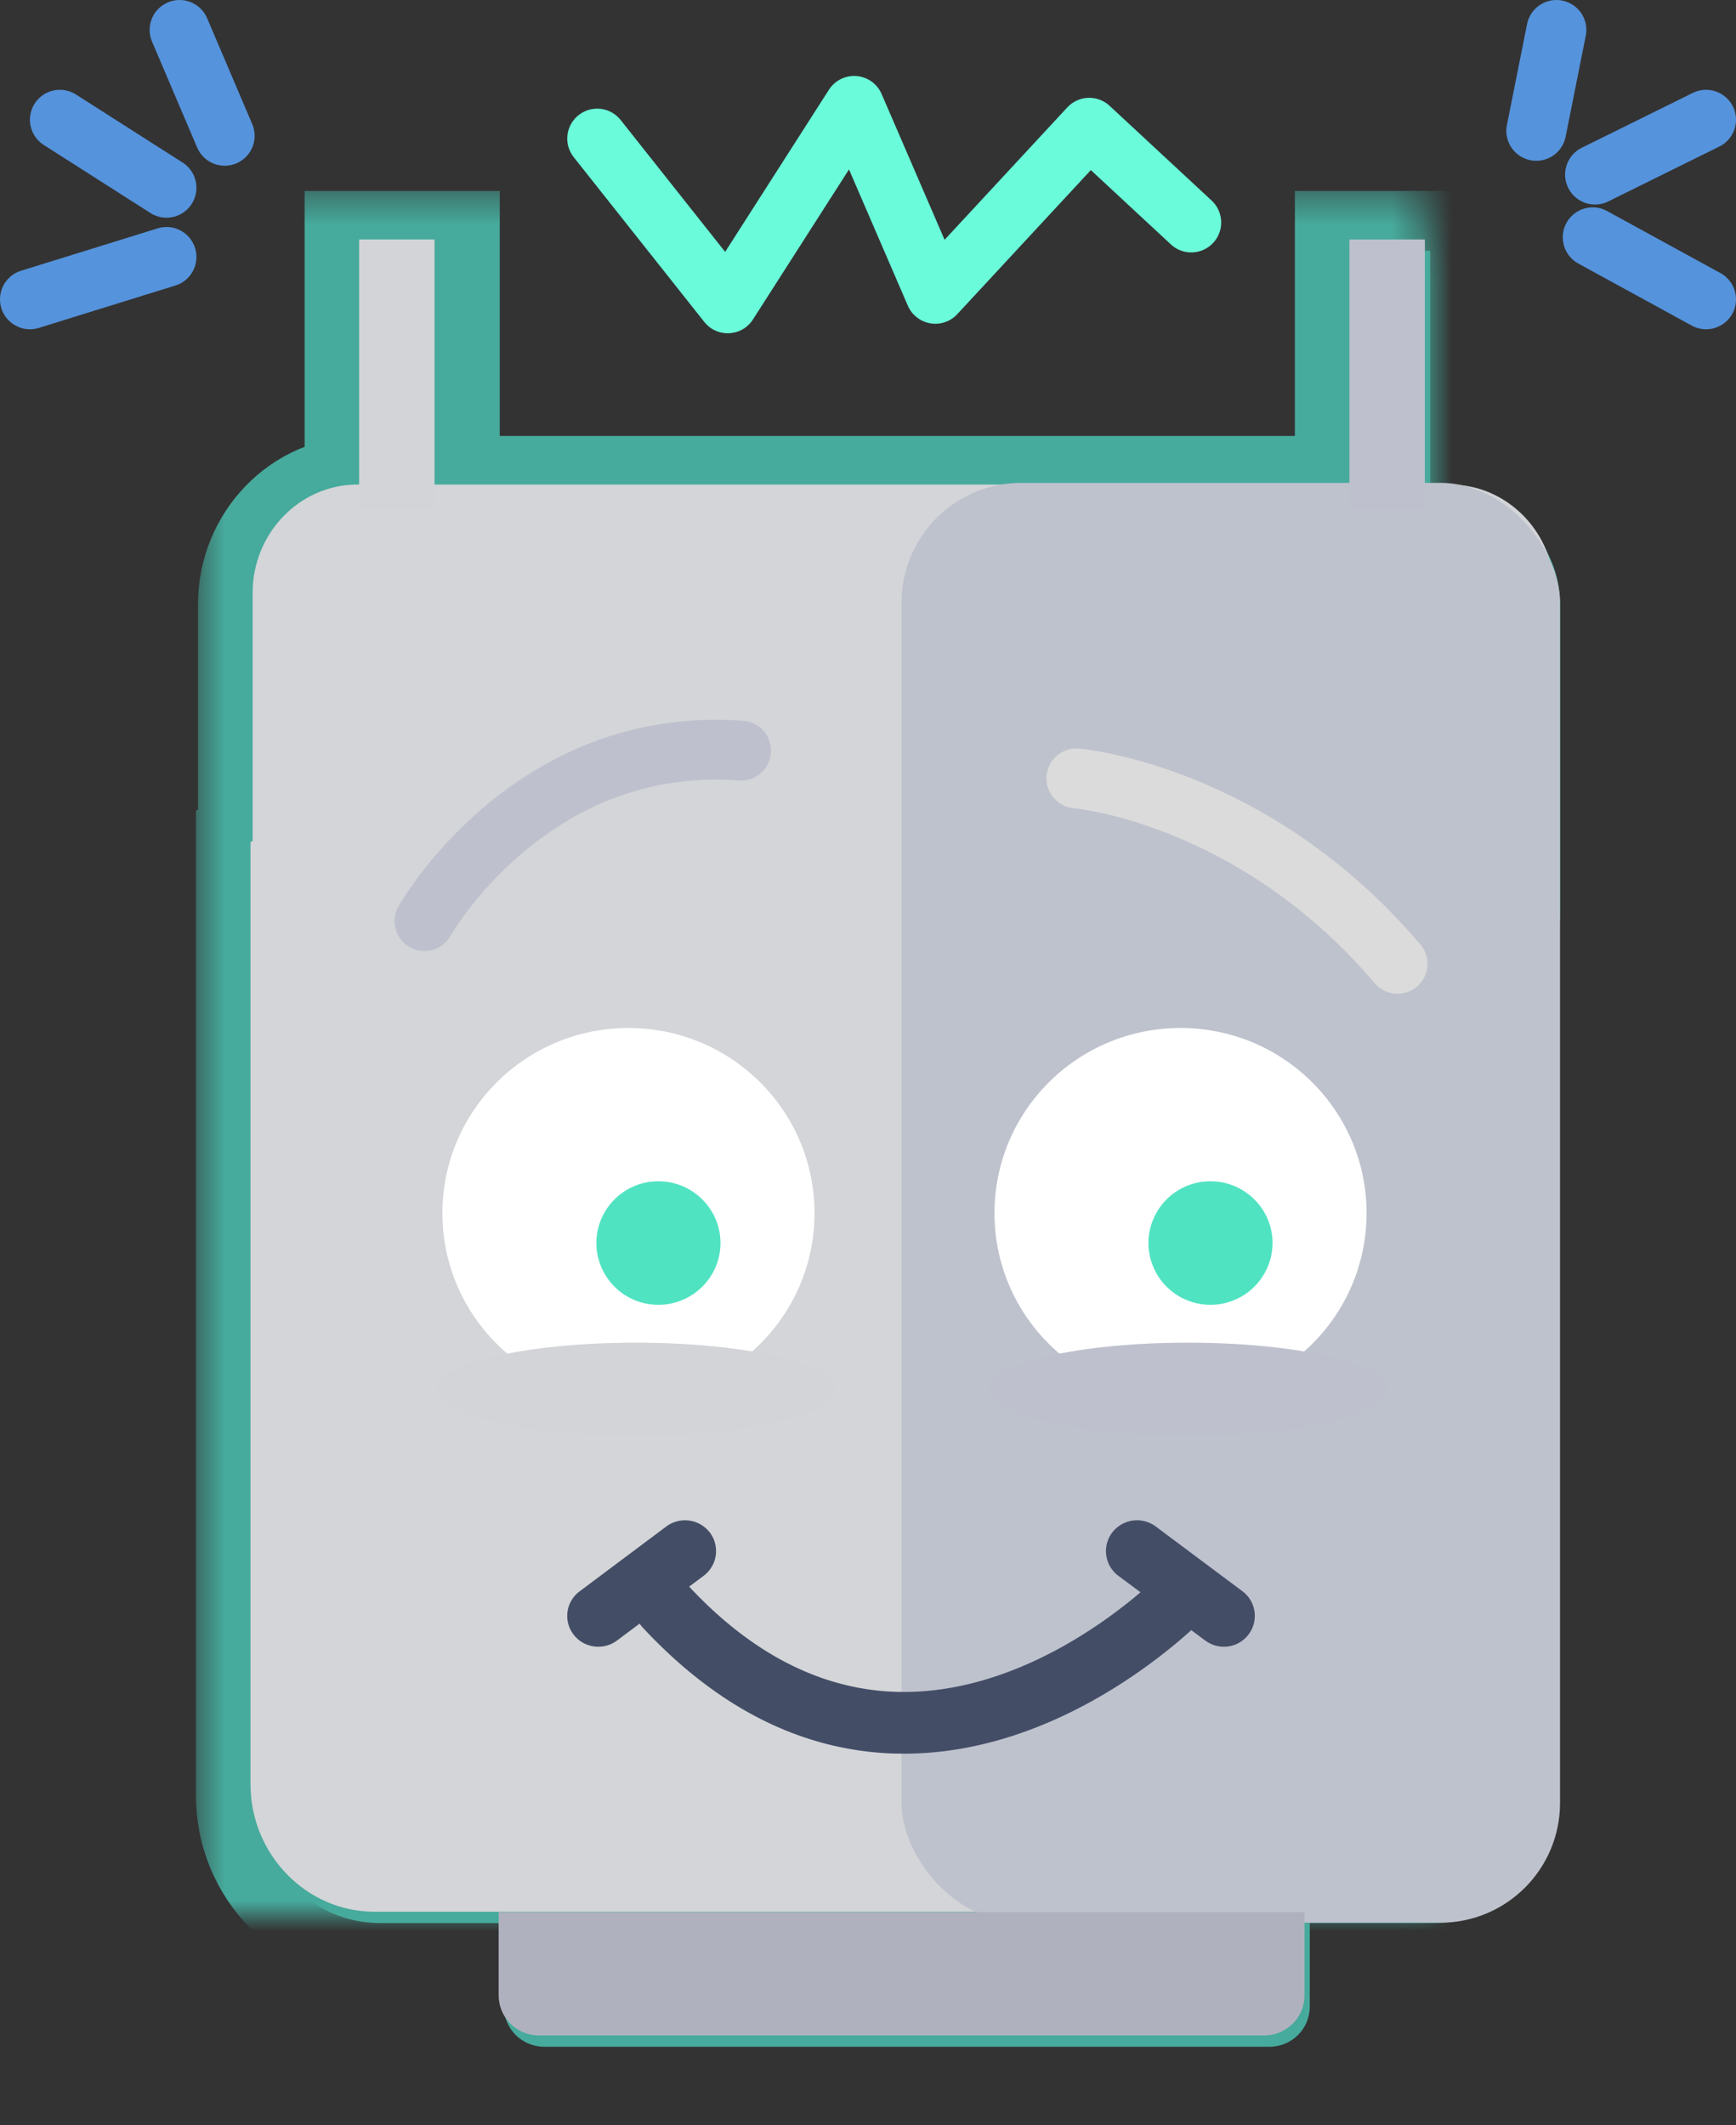 <svg width="58" height="71" xmlns="http://www.w3.org/2000/svg" xmlns:xlink="http://www.w3.org/1999/xlink"><rect width="100%" height="100%" fill="#333333" stroke="none"/><defs><path d="M47.782 16.564h.834c1.936 0 3.505 1.623 3.505 3.623v10.341c0 .25-.024.493-.07.728v28.726c0 2.348-1.868 4.263-4.148 4.263H43.76v2.79c0 .745-.6 1.343-1.349 1.343H18.186c-.75 0-1.35-.598-1.35-1.342v-2.791h-4.148c-2.275 0-4.142-1.915-4.142-4.263V28.504c.023-.008.047-.017.07-.027v-8.29c0-2.001 1.575-3.623 3.506-3.623h.055V8.378h2.52v8.186h30.565V8.378h2.52v8.186z" id="a"/><mask id="b" x="-2" y="-2" width="47.575" height="64"><path fill="#fff" d="M6.546 6.378h47.575v64H6.546z"/><use xlink:href="#a"/></mask></defs><g fill="none" fill-rule="evenodd"><use fill="#46AA9C" xlink:href="#a"/><use stroke="#46AA9C" mask="url(#b)" stroke-width="4" xlink:href="#a"/><path d="M51.873 30.878c.047-.235.07-.478.07-.728V19.81c0-2-1.568-3.623-3.504-3.623H11.945c-1.931 0-3.505 1.622-3.505 3.623v8.29l-.071.028v31.477c0 2.348 1.867 4.263 4.142 4.263h35.215c2.28 0 4.147-1.915 4.147-4.263V30.878z" fill="#D3D5D8"/><rect fill="#BEC2CD" x="30.121" y="16.131" width="22" height="48.103" rx="4"/><path d="M23.025 53.006c2.16 2.317 4.557 3.496 7.1 3.519 3.561.03 6.624-2.175 7.98-3.33l-.74-.55a1.03 1.03 0 0 1-.207-1.445 1.047 1.047 0 0 1 1.452-.206l2.897 2.164c.461.341.552.99.209 1.444a1.026 1.026 0 0 1-.83.412c-.213 0-.43-.07-.618-.206l-.467-.348c-1.364 1.232-5.098 4.166-9.69 4.126a10.044 10.044 0 0 1-1.552-.129c-2.562-.406-4.94-1.776-7.089-4.088a1.038 1.038 0 0 1-.1-.127l-.758.566c-.188.14-.405.206-.623.206-.313 0-.626-.14-.83-.412a1.02 1.02 0 0 1 .209-1.44l2.897-2.168a1.047 1.047 0 0 1 1.452.206 1.03 1.03 0 0 1-.208 1.444l-.484.362z" fill="#444D66"/><path d="M45.657 40.528c0 3.416-2.78 6.184-6.216 6.184-3.433 0-6.215-2.768-6.215-6.184 0-3.416 2.782-6.185 6.215-6.185 3.435 0 6.216 2.769 6.216 6.185z" fill="#FFF"/><path d="M42.516 41.528a2.072 2.072 0 0 1-2.075 2.063 2.07 2.07 0 0 1-2.072-2.063 2.07 2.07 0 0 1 2.072-2.064c1.144 0 2.075.926 2.075 2.064z" fill="#50E3C2"/><path d="M27.213 40.528c0 3.416-2.781 6.184-6.216 6.184-3.434 0-6.216-2.768-6.216-6.184 0-3.416 2.782-6.185 6.216-6.185 3.435 0 6.216 2.769 6.216 6.185z" fill="#FFF"/><path d="M24.071 41.528c0 1.137-.93 2.063-2.074 2.063a2.07 2.07 0 0 1-2.073-2.063 2.07 2.07 0 0 1 2.073-2.064c1.143 0 2.074.926 2.074 2.064z" fill="#50E3C2"/><path d="M42.234 68H18.01c-.75 0-1.35-.598-1.35-1.342v-2.779h26.924v2.779c0 .744-.6 1.342-1.349 1.342z" fill="#AFB2BE"/><ellipse fill="#D3D4D8" cx="21.24" cy="46.415" rx="6.66" ry="1.559"/><ellipse fill="#BEC1CD" cx="39.684" cy="46.415" rx="6.66" ry="1.559"/><path d="M14.182 30.774s3.49-6.224 10.578-5.696" stroke="#BEC1CD" stroke-width="2" stroke-linecap="round" stroke-linejoin="round"/><path d="M35.962 26.005s5.88.488 10.73 6.195" stroke="#DBDBDB" stroke-width="2" stroke-linecap="round" stroke-linejoin="round"/><path stroke="#6AFBDA" stroke-width="2" stroke-linecap="round" stroke-linejoin="round" d="M19.952 4.63l4.362 5.504 4.223-6.597 2.712 6.279 5.143-5.548L39.8 7.433"/><path d="M5.563 6.273L2 4m5.507.537L6 1m45.327 3.372L52 1M1 10l4.563-1.416M57 4l-3.71 1.833M57 10l-3.788-2.073" stroke="#5593DC" stroke-width="2" stroke-linecap="round" stroke-linejoin="round"/><path fill="#D3D4D8" d="M12 8h2.519v9H12z"/><path fill="#BEC1CD" d="M45.085 8h2.519v9h-2.519z"/></g></svg>